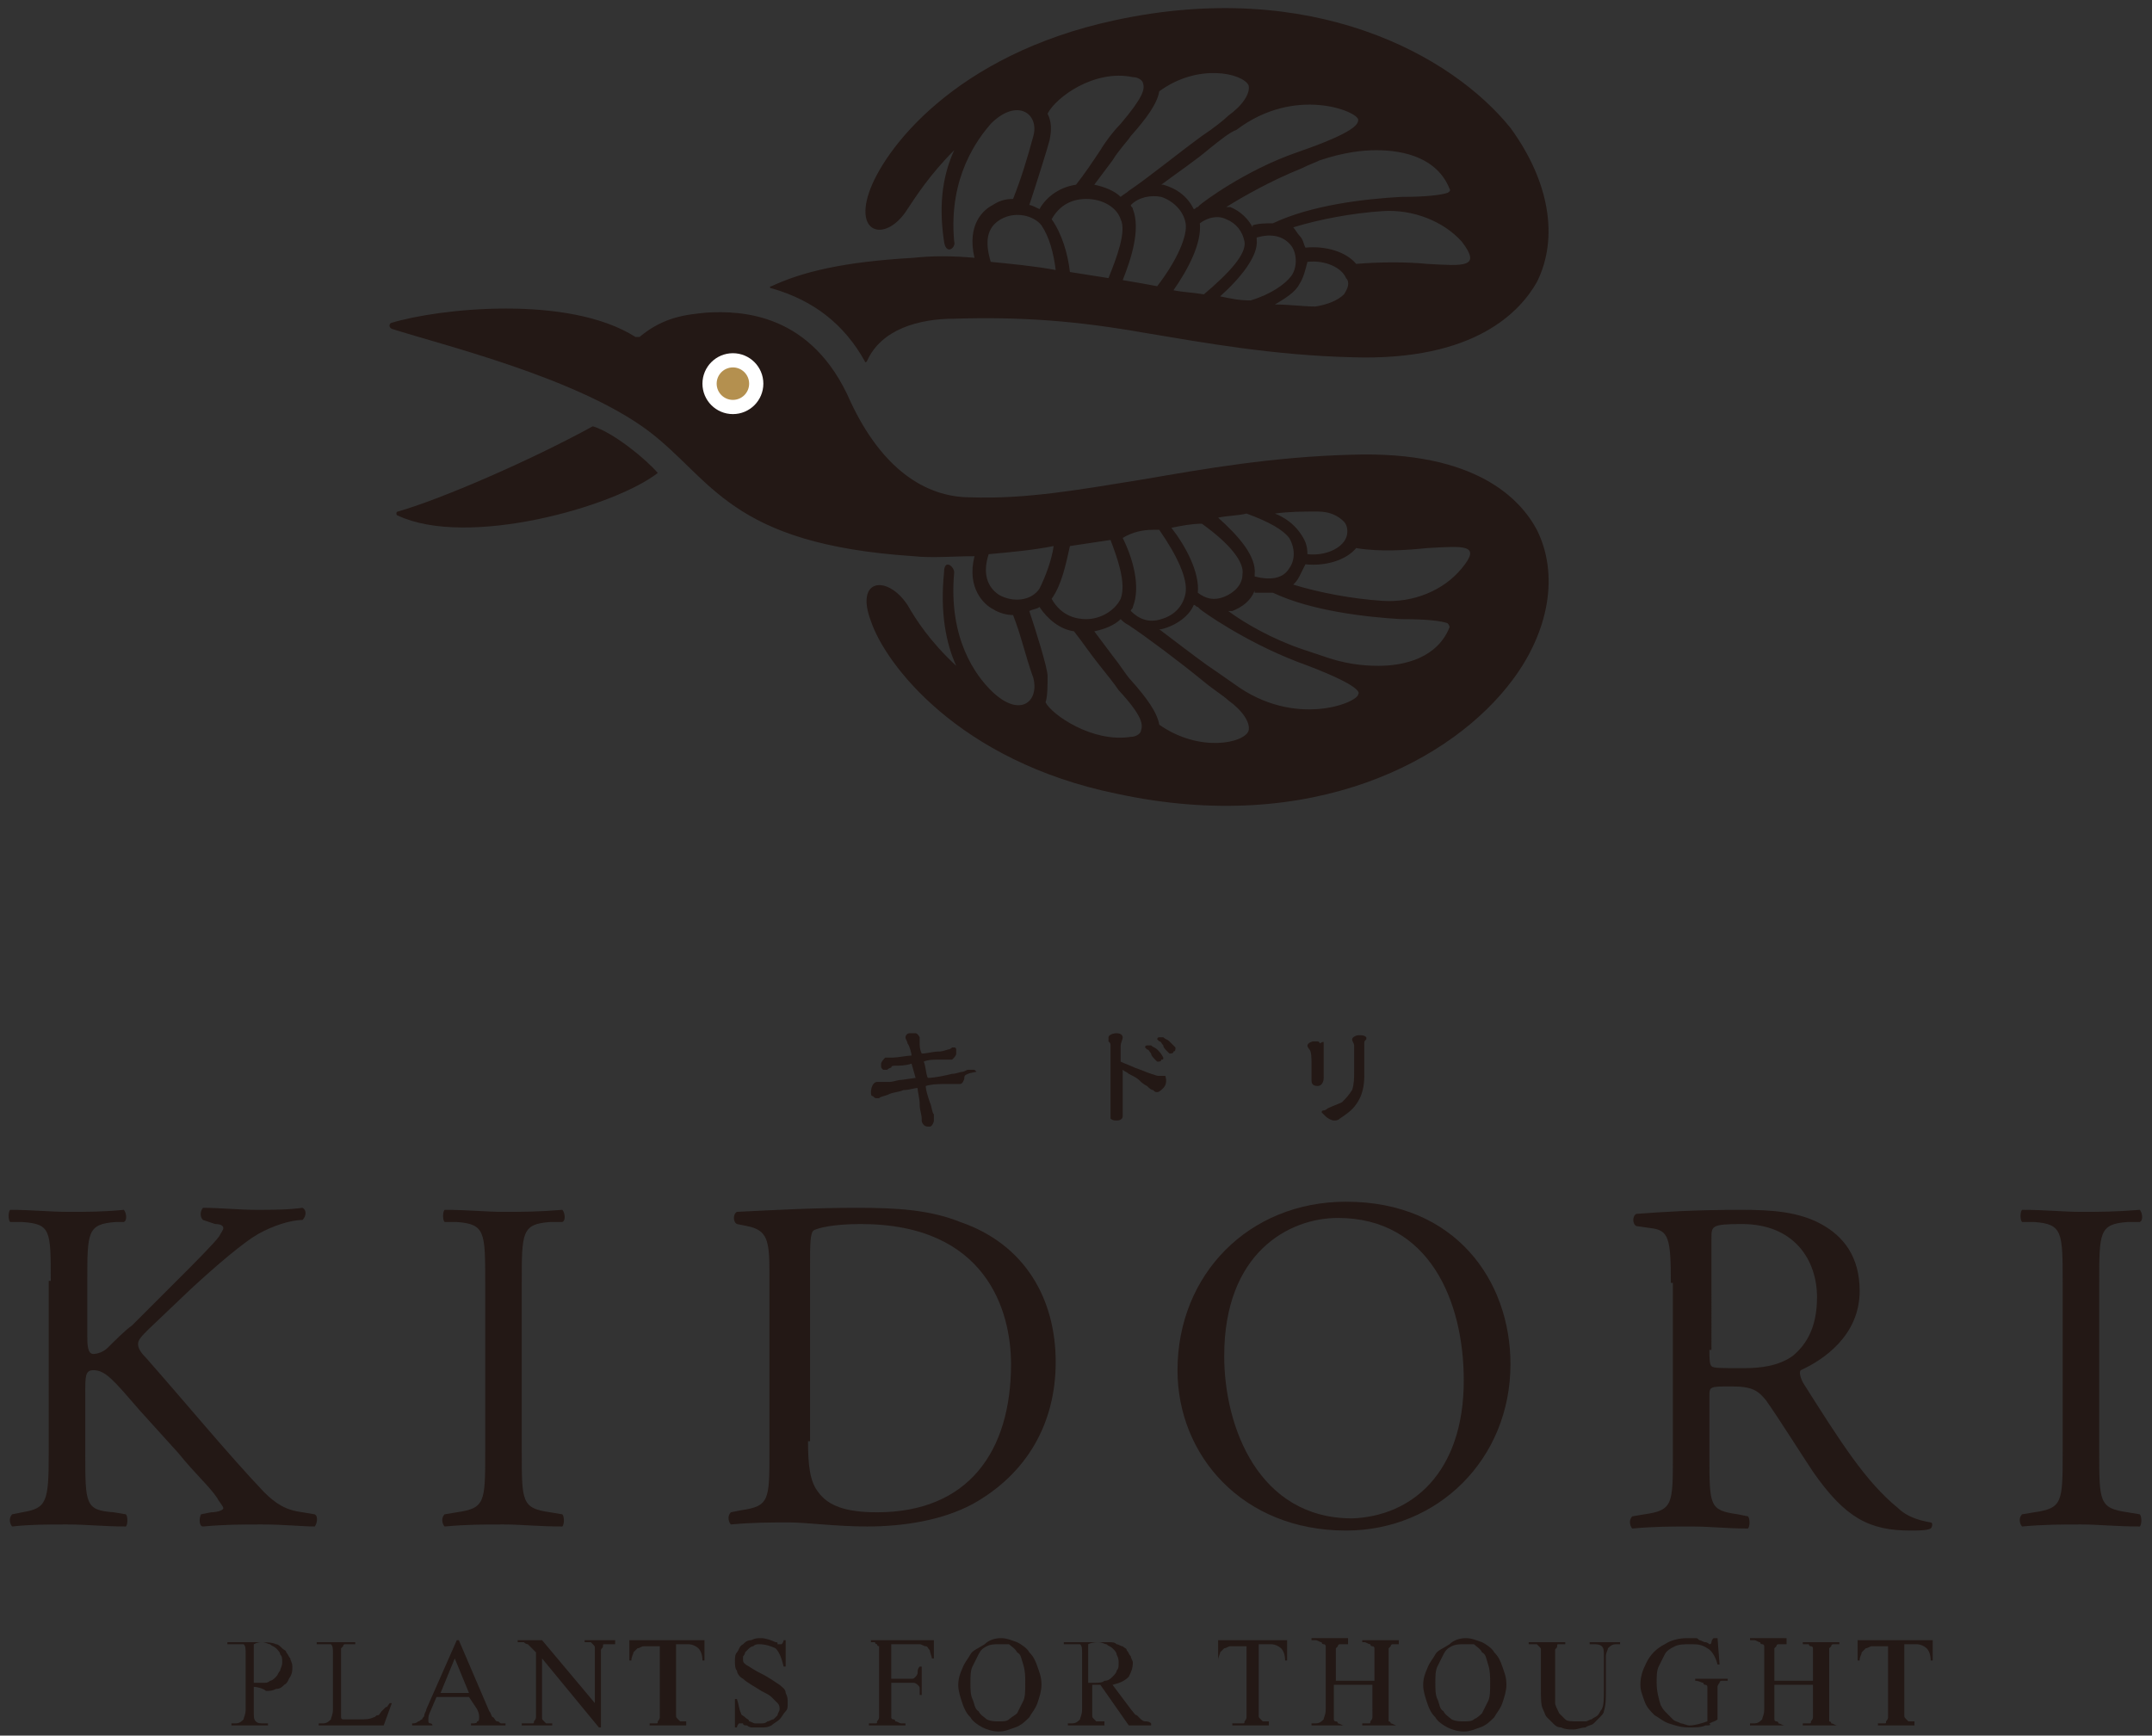 <?xml version="1.0" encoding="utf-8"?>
<!-- Generator: Adobe Illustrator 21.0.0, SVG Export Plug-In . SVG Version: 6.00 Build 0)  -->
<svg version="1.1" id="フッター" xmlns="http://www.w3.org/2000/svg" xmlns:xlink="http://www.w3.org/1999/xlink" x="0px"
	 y="0px" width="106px" height="85.5px" viewBox="0 0 106 85.5" style="enable-background:new 0 0 106 85.5;" xml:space="preserve">
<rect x="0" y="0" width="106" height="85.5" fill="#333333" stroke="none"/>
<style type="text/css">
	.st0{fill:#231815;}
	.st1{fill:#FFFFFF;}
	.st2{fill:#B4904F;}
</style>
<g>
	<g>
		<path class="st0" d="M29.2,21c-3.1,1.7-7.5,3.6-9.6,4.2c-0.1,0-0.1,0.2,0,0.2C23,27,30.2,25,32.4,23.3
			C31.8,22.6,30.2,21.3,29.2,21z"/>
		<path class="st0" d="M44.7,10.3c0.4-0.6,1.1-1.7,2.3-2.9c-0.5,1.1-0.8,2.5-0.5,4.5c0.1,0.7,0.6,0.3,0.5,0
			c-0.3-3.2,1.2-5.1,1.8-5.8c1.3-1.3,2.4-0.5,2.1,0.6c-0.3,1.1-0.6,2.1-1,3.1c-0.4,0-0.7,0.1-1,0.3c-0.4,0.2-1.3,0.9-0.9,2.6
			c-1.1-0.1-2.1-0.1-3,0c-3.5,0.2-5.5,0.7-7,1.4c-0.1,0-0.1,0.1,0,0.1c2.1,0.6,3.6,1.8,4.6,3.6c0,0.1,0.1,0,0.1,0
			c0.7-1.6,2.6-2.1,4.3-2.1c3.3-0.1,6,0.1,9.4,0.7c3,0.5,6.3,1.1,10.2,1.2c6.1,0.2,8.3-2.3,9.1-3.7c1.1-2.2,0.6-5-1.3-7.6
			C71.5,2.7,64.6-1.1,54.9,1c-7.9,1.7-11.4,6.4-12.1,8.5C42.1,11.6,43.7,11.9,44.7,10.3z M48.8,12.9c-0.3-1-0.2-1.7,0.5-2.1
			c0.7-0.4,1.6-0.2,2,0.3c0.4,0.6,0.6,1.4,0.7,2.2C50.9,13.1,49.8,13,48.8,12.9z M54.6,13.7c-0.6-0.1-1.3-0.2-1.9-0.3
			c-0.1-0.9-0.4-1.9-0.9-2.6c0,0,0,0,0,0c0.5-0.9,1.3-1,1.7-1c0,0,0,0,0,0c0.8,0,1.5,0.4,1.7,1C55.5,11.4,55,12.7,54.6,13.7z
			 M55.3,13.8c0.4-1,0.9-2.5,0.5-3.5c0-0.1-0.1-0.1-0.1-0.2c0.4-0.4,1-0.5,1.5-0.4c0.6,0.2,1.1,0.7,1.2,1.3c0.1,0.6-0.4,1.8-1.4,3.1
			C56.5,14,55.9,13.9,55.3,13.8z M57.8,14.3c0.7-1,1.4-2.3,1.3-3.3c0.4-0.3,0.9-0.4,1.3-0.2c0.5,0.2,0.8,0.6,0.9,1.1
			c0.1,0.6-0.7,1.5-2,2.6C58.7,14.4,58.3,14.4,57.8,14.3z M60.1,14.6c1-0.9,1.9-2,1.8-2.8c0,0,0-0.1,0-0.1c0.7-0.2,1.3-0.1,1.7,0.4
			c0.3,0.4,0.3,1.1,0,1.5c-0.3,0.4-1,0.9-2,1.2C61,14.8,60.6,14.7,60.1,14.6z M66.2,14.5c-0.3,0.3-0.8,0.5-1.4,0.6
			c-0.6,0-1.3-0.1-2-0.1c0.5-0.3,1-0.6,1.2-1c0.2-0.3,0.3-0.7,0.4-1.1c0.9-0.1,1.7,0.3,1.9,0.8C66.5,13.9,66.4,14.2,66.2,14.5z
			 M70.3,13c-1-0.1-2.3-0.1-3.5,0c-0.5-0.6-1.5-0.9-2.5-0.8c-0.1-0.2-0.1-0.4-0.3-0.6c-0.1-0.1-0.2-0.3-0.3-0.4
			c1.3-0.4,2.9-0.7,4.4-0.8c1.5-0.1,3,0.5,3.9,1.5C73,13.2,72.1,13.1,70.3,13z M71.4,9.3c0,0,0.1,0.1-0.1,0.2
			c-0.3,0.1-1,0.2-2.3,0.2c-1.8,0.1-4.4,0.4-6.3,1.3c-0.3,0-0.7,0-1,0.1l0,0.1c-0.2-0.4-0.6-0.8-1.1-1c-0.1,0-0.1,0-0.2,0
			c0.8-0.5,2.2-1.3,3.7-1.9C64.5,8.1,64.8,8,65,7.9c1.2-0.4,2.1-0.5,2.8-0.5C69.2,7.4,70.8,7.8,71.4,9.3z M66.9,5.9
			c0,0.2-0.1,0.6-3,1.6c-2.6,0.9-4.7,2.5-4.8,2.6c0,0-0.1,0.1-0.1,0.1c-0.1,0-0.1,0.1-0.2,0.1c-0.3-0.6-0.8-1-1.5-1.2
			c0,0-0.1,0-0.1,0c0.8-0.6,1.7-1.2,2.4-1.8c0.5-0.4,1-0.8,1.3-0.9c0,0,0,0,0,0C63.8,4.2,66.9,5.5,66.9,5.9z M61.5,4.2
			c0.1,0.4-0.3,1-1,1.5c-0.2,0.2-0.7,0.6-1.3,1c-1.1,0.8-2.7,2.1-3.6,2.7c-0.1,0.1-0.3,0.2-0.4,0.3c-0.3-0.3-0.8-0.5-1.3-0.6
			c0,0,0,0,0,0c0.3-0.4,0.6-0.8,0.9-1.2c0.3-0.5,0.7-0.9,0.9-1.2c0.8-0.9,1.3-1.6,1.4-2.2C59,3.1,61.2,3.6,61.5,4.2z M55.8,3.8
			c0.3,0,0.5,0.2,0.5,0.3c0.1,0.3,0,0.7-1.1,2c-0.3,0.3-0.7,0.8-1,1.3C53.8,8,53.4,8.6,53,9.1c0,0,0,0,0,0c-0.7,0.1-1.4,0.5-1.8,1.2
			c-0.2-0.1-0.4-0.2-0.5-0.2c0.3-0.9,0.9-2.8,1-3.2c0.1-0.5,0.1-0.9-0.1-1.3C52,4.8,53.9,3.4,55.8,3.8z"/>
		<path class="st0" d="M75.7,26.1c-0.8-1.5-3-3.9-9.1-3.7c-3.9,0.1-7.3,0.7-10.2,1.2c-3.1,0.5-5.8,1-8.6,0.9c-2.3,0-4.4-1.5-5.9-4.7
			c-1.9-4.4-5.4-4.5-7.1-4.4c-1,0.1-2.1,0.2-3.3,1.2c0,0-0.1,0-0.2,0c-3.3-2.1-9.7-1.4-12-0.7c-0.1,0-0.2,0.2,0,0.3
			c2.5,0.8,9.1,2.4,12.6,5c3.2,2.4,4,5.6,13.1,6.2c0.9,0.1,2,0,3,0c-0.4,1.6,0.5,2.4,0.9,2.6c0.3,0.2,0.7,0.3,1,0.3
			c0.4,1,0.6,2,1,3.1c0.3,1.2-0.7,2-2.1,0.6c-0.7-0.7-2.1-2.5-1.8-5.8c0-0.3-0.5-0.7-0.5,0c-0.2,2,0.1,3.5,0.6,4.6
			c-1.3-1.2-2-2.3-2.4-3c-1-1.5-2.6-1.3-1.8,0.8c0.7,2.1,4.3,6.9,12.1,8.5c9.7,2.1,16.6-1.7,19.5-5.6C76.3,31.1,76.8,28.3,75.7,26.1
			z M55.2,29.5c-0.3,0.6-1,1-1.7,1c0,0,0,0,0,0c-0.4,0-1.2-0.1-1.7-1c0,0,0,0,0,0c0.5-0.7,0.7-1.7,0.9-2.6c0.7-0.1,1.3-0.2,2-0.3
			C55,27.4,55.5,28.7,55.2,29.5z M55.2,30.5c0.1,0.1,0.2,0.2,0.4,0.3c0.9,0.6,2.5,1.8,3.6,2.7c0.6,0.5,1.1,0.8,1.3,1
			c0.7,0.5,1.1,1.1,1,1.5c-0.2,0.6-2.4,1.1-4.4-0.3c-0.1-0.6-0.6-1.3-1.4-2.2c-0.2-0.2-0.5-0.7-0.9-1.2c-0.3-0.4-0.6-0.8-0.9-1.2h0
			C54.4,31,54.9,30.8,55.2,30.5z M62.7,29.2c1.9,0.9,4.6,1.2,6.3,1.3c1.4,0,2,0.1,2.3,0.2c0.1,0.1,0.1,0.2,0.1,0.2
			c-0.6,1.5-2.2,1.9-3.5,1.9c-0.8,0-1.7-0.1-2.8-0.5c-0.3-0.1-0.6-0.2-0.9-0.3c-1.5-0.5-2.9-1.3-3.7-1.9c0.1,0,0.1,0,0.2,0
			c0.5-0.2,0.9-0.5,1.1-1l0,0.1C62,29.2,62.4,29.2,62.7,29.2z M68.1,29.6c-1.5-0.1-3.1-0.4-4.4-0.8c0.1-0.1,0.2-0.2,0.3-0.4
			c0.1-0.2,0.2-0.4,0.3-0.6c1,0.1,2-0.2,2.5-0.8c1.2,0.2,2.5,0.1,3.5,0c1.8-0.1,2.7-0.2,1.7,1C71.1,29.1,69.6,29.7,68.1,29.6z
			 M66.2,25.7c0.2,0.2,0.2,0.6,0.1,0.8c-0.2,0.5-1,0.9-1.9,0.8c0-0.4-0.1-0.7-0.4-1.1c-0.3-0.4-0.7-0.7-1.2-0.9
			c0.7-0.1,1.4-0.1,2.1-0.1C65.5,25.2,65.9,25.4,66.2,25.7z M63.5,26.5c0.3,0.5,0.3,1.1,0,1.5c-0.3,0.5-0.9,0.6-1.7,0.4
			c0,0,0-0.1,0-0.1c0.1-0.9-0.8-1.9-1.8-2.8c0.5-0.1,1-0.1,1.4-0.2C62.5,25.7,63.2,26.1,63.5,26.5z M61.2,28.3
			c0,0.5-0.4,0.9-0.9,1.1c-0.5,0.2-0.9,0.1-1.3-0.2c0.1-1-0.6-2.3-1.3-3.2c0.5-0.1,1-0.2,1.5-0.2C60.6,26.8,61.3,27.7,61.2,28.3z
			 M58.8,29.8c0.1,0,0.1,0.1,0.2,0.1c0,0,0.1,0.1,0.1,0.1c0.1,0.1,2.2,1.6,4.8,2.6c3,1.1,3.1,1.5,3,1.6c0,0.4-3.1,1.7-6.1-0.5
			c0,0,0,0,0,0c-0.3-0.2-0.7-0.5-1.3-0.9c-0.7-0.5-1.6-1.2-2.4-1.8c0,0,0.1,0,0.1,0C58,30.8,58.6,30.3,58.8,29.8z M56.8,26.1
			c0.1,0,0.2,0,0.3,0c0.9,1.3,1.4,2.4,1.3,3.1c-0.1,0.6-0.5,1.1-1.2,1.3c-0.6,0.2-1.1,0-1.5-0.4c0-0.1,0.1-0.1,0.1-0.2
			c0.4-1,0-2.4-0.5-3.4C55.8,26.2,56.3,26.1,56.8,26.1z M49.2,29.3c-0.6-0.4-0.8-1.1-0.5-2c1.1-0.1,2.2-0.2,3.2-0.4
			c-0.1,0.7-0.4,1.5-0.7,2.1C50.8,29.6,49.9,29.7,49.2,29.3z M50.7,30.1c0.2-0.1,0.4-0.1,0.5-0.2c0.4,0.6,1,1.1,1.7,1.2h0
			c0.4,0.5,0.8,1.1,1.2,1.6c0.4,0.5,0.8,1,1,1.3c1.2,1.3,1.2,1.7,1.1,2c0,0.1-0.2,0.3-0.5,0.3c-1.9,0.3-3.9-1.1-4.2-1.7
			c0.1-0.3,0.1-0.8,0.1-1.3C51.6,32.9,51,31,50.7,30.1z"/>
		<g>
			<g>
				<circle class="st1" cx="36.1" cy="18.9" r="1.5"/>
				<circle class="st2" cx="36.1" cy="18.9" r="0.8"/>
			</g>
		</g>
	</g>
	<g>
		<g>
			<g>
				<path class="st0" d="M47.5,53.1c0,0.1-0.1,0.3-0.2,0.3c-0.1,0-0.1,0-0.2,0c0,0-0.1,0-0.1,0c-0.1,0-0.2,0-0.3,0c0,0,0,0,0,0
					c-0.4,0-0.8,0-1.1,0.1c0,0.2,0.1,0.5,0.2,0.8c0.1,0.2,0.1,0.5,0.2,0.6c0,0.1,0,0.2,0,0.3c0,0.1-0.1,0.3-0.2,0.3c0,0-0.1,0-0.1,0
					c-0.2,0-0.3-0.2-0.3-0.3c0-0.1,0-0.1,0-0.1c0-0.2-0.1-0.4-0.1-0.7c0-0.3-0.1-0.6-0.1-0.8c-0.2,0-0.4,0.1-0.7,0.1
					c-0.2,0.1-0.5,0.1-0.7,0.2c-0.2,0.1-0.4,0.1-0.5,0.2c0,0-0.1,0-0.1,0c-0.1,0-0.1,0-0.2-0.1c-0.1,0-0.1-0.1-0.1-0.2
					c0-0.2,0.1-0.5,0.3-0.5c0,0,0,0,0.1,0c0,0,0.1,0,0.1,0c0,0,0.1,0,0.1,0c0,0,0.1,0,0.1,0c0.1,0,0.2,0,0.2,0
					c0.2,0,0.4-0.1,0.6-0.1l0.7-0.1l-0.2-0.7c-0.3,0.1-0.6,0.1-0.8,0.1c-0.1,0-0.2,0-0.2,0.1c-0.1,0-0.2,0.1-0.2,0.1
					c-0.1,0-0.1,0-0.1,0c0,0-0.1,0-0.1,0c-0.1-0.1-0.1-0.1-0.1-0.2c0,0,0-0.1,0-0.1c0-0.1,0.2-0.3,0.2-0.3c0,0,0.1,0,0.1,0
					c0,0,0.1,0,0.1,0c0,0,0.1,0,0.1,0c0,0,0,0,0.1,0c0.2,0,0.7-0.1,0.9-0.1c0-0.1-0.1-0.5-0.2-0.6c0-0.1-0.1-0.2-0.1-0.3v0
					c0-0.1,0.1-0.2,0.2-0.2c0.1,0,0.1,0,0.2,0c0.1,0,0.1,0,0.1,0c0.1,0,0.2,0.2,0.2,0.2v0c0,0,0,0.1,0,0.1c0,0,0,0.1,0,0.1
					c0,0,0,0,0,0.1c0,0.1,0,0.3,0.1,0.5c0.3,0,0.5-0.1,0.9-0.1c0.1,0,0.4-0.1,0.4-0.1c0.1,0,0.2-0.1,0.2-0.1c0,0,0.1,0,0.1,0
					c0.1,0,0.1,0.1,0.1,0.1c0,0.1,0,0.1,0,0.2c0,0.1-0.1,0.2-0.2,0.3c-0.1,0-0.2,0-0.3,0c-0.1,0-0.2,0-0.3,0c-0.3,0-0.6,0-0.8,0.1
					c0.1,0.2,0.1,0.6,0.2,0.8c0.3,0,0.8-0.1,1.2-0.2c0.2,0,0.4-0.1,0.5-0.1c0.1,0,0.2-0.1,0.3-0.1c0.1,0,0.1,0,0.2,0c0,0,0,0,0.1,0
					c0,0,0.1,0.1,0.1,0.1C47.5,52.9,47.5,53,47.5,53.1z"/>
				<path class="st0" d="M57.3,53.6c-0.1,0.1-0.2,0.2-0.3,0.2c-0.1,0-0.1,0-0.2-0.1c-0.1,0-0.2-0.1-0.3-0.2
					c-0.2-0.1-0.3-0.2-0.4-0.3c-0.1-0.1-0.3-0.2-0.5-0.3c-0.1-0.1-0.2-0.1-0.3-0.2c0,0.1,0,0.2,0,0.3c0,0.2,0,0.5,0,0.7
					c0,0.3,0,0.5,0,0.8c0,0.1,0,0.1,0,0.2c0,0,0,0.1,0,0.1c0,0.1,0,0.2,0,0.2c0,0.1-0.1,0.2-0.3,0.2c0,0,0,0,0,0
					c-0.1,0-0.2,0-0.3-0.1c0,0,0-0.1,0-0.2c0-0.1,0-0.2,0-0.2c0-0.3,0-0.6,0-1c0-0.4,0-0.8,0-1v0c0-0.5,0-1,0-1.2
					c0-0.1,0-0.1-0.1-0.2c0-0.1,0-0.1,0-0.2c0,0,0,0,0,0c0-0.1,0.2-0.2,0.4-0.2c0,0,0,0,0,0c0.2,0,0.3,0.1,0.3,0.2
					c0,0.1-0.1,0.3-0.1,0.4c0,0.2,0,0.3,0,0.4c0,0.1,0,0.2,0,0.3c0,0,0,0.1,0,0.1c0.2,0.1,0.5,0.2,0.7,0.3c0.3,0.1,0.5,0.2,0.8,0.3
					C57,53,57,53,57.1,53c0.1,0,0.1,0,0.2,0c0.1,0,0.1,0,0.1,0c0,0,0,0,0,0C57.5,53.3,57.4,53.5,57.3,53.6z M57.2,52.2
					c0,0.1-0.1,0.1-0.2,0.1h0c0,0-0.1-0.1-0.1-0.1c-0.1-0.1-0.2-0.2-0.2-0.3c-0.1-0.1-0.1-0.2-0.2-0.2c0,0-0.1-0.1-0.1-0.1
					c0,0,0-0.1,0.1-0.1c0,0,0.1,0,0.1,0c0,0,0.1,0,0.1,0c0.1,0.1,0.2,0.1,0.3,0.2c0.1,0.1,0.2,0.2,0.3,0.4c0,0,0,0,0,0
					C57.3,52.2,57.3,52.2,57.2,52.2z M57.8,51.8c0,0.1-0.1,0.1-0.2,0.1h0c0,0-0.1-0.1-0.1-0.1c-0.1-0.1-0.2-0.2-0.2-0.3
					c-0.1-0.1-0.1-0.2-0.2-0.2c0,0-0.1-0.1-0.1-0.1c0,0,0-0.1,0.1-0.1c0,0,0.1,0,0.1,0c0,0,0.1,0,0.1,0c0.1,0.1,0.2,0.1,0.3,0.2
					c0.1,0.1,0.2,0.2,0.3,0.3c0,0,0,0,0,0C57.9,51.7,57.9,51.8,57.8,51.8z"/>
				<path class="st0" d="M65.2,51.4c0,0.1,0,0.1,0,0.2l0,0.6l0,0.9c0,0,0,0,0,0c0,0.2-0.1,0.4-0.3,0.4c-0.3,0-0.3-0.2-0.3-0.3
					c0,0,0,0,0,0l0-0.9c0,0,0,0,0,0c0-0.1,0-0.5-0.1-0.6c0,0-0.1-0.1-0.1-0.2c0,0,0,0,0,0c0-0.1,0.2-0.2,0.3-0.2c0,0,0.1,0,0.1,0
					c0.1,0,0.2,0,0.2,0.1C65.2,51.3,65.2,51.3,65.2,51.4C65.2,51.4,65.2,51.4,65.2,51.4z M67.2,51.4c0,0.2,0,0.4,0,0.6
					c0,0,0,0.1,0,0.1c0,0.3,0,0.5,0,0.8c0,0,0,0.1,0,0.1c0,0.5-0.1,1-0.4,1.4c-0.2,0.3-0.5,0.5-0.8,0.7c-0.1,0.1-0.2,0.1-0.3,0.1
					c0,0,0,0,0,0c-0.1,0-0.3-0.1-0.4-0.2c-0.1-0.1-0.2-0.2-0.2-0.2v0c0-0.1,0.1-0.1,0.1-0.1c0.1,0,0.2-0.1,0.2-0.1
					c0.2-0.1,0.5-0.2,0.7-0.3c0.2-0.2,0.3-0.3,0.5-0.6c0.1-0.3,0.1-0.6,0.1-0.9c0-0.1,0-0.1,0-0.2c0-0.4,0-0.7,0-1.1
					c0-0.1-0.1-0.2-0.1-0.3c0,0,0,0,0,0c0-0.1,0.2-0.2,0.3-0.2c0,0,0.1,0,0.1,0c0.1,0,0.2,0,0.3,0.1c0,0,0,0.1,0,0.1
					C67.2,51.3,67.2,51.3,67.2,51.4z"/>
			</g>
		</g>
		<g>
			<g>
				<path class="st0" d="M2.5,63.1c0-2.5,0-2.8-1.4-2.9l-0.6,0c-0.1-0.1-0.1-0.5,0-0.6c1.1,0,1.9,0.1,2.9,0.1c0.9,0,1.7,0,2.7-0.1
					c0.1,0.1,0.2,0.5,0,0.6l-0.4,0c-1.4,0.1-1.4,0.5-1.4,2.9v2.7c0,0.4,0,0.9,0.3,0.9c0.2,0,0.5-0.1,0.7-0.3
					c0.3-0.3,0.9-0.9,1.2-1.1l2.5-2.5c0.4-0.4,1.6-1.6,1.8-1.9c0.1-0.2,0.2-0.3,0.2-0.4c0-0.1-0.1-0.2-0.4-0.2L10,60.1
					c-0.2-0.2-0.1-0.5,0-0.6c0.8,0,1.8,0.1,2.6,0.1c0.8,0,1.6,0,2.3-0.1c0.2,0.1,0.2,0.4,0,0.6c-0.6,0-1.5,0.3-2.2,0.7
					c-0.7,0.4-2,1.5-3.3,2.7l-2.1,2c-0.3,0.3-0.5,0.5-0.5,0.7c0,0.2,0.1,0.4,0.4,0.7c2.2,2.5,4,4.7,5.8,6.6c0.6,0.6,1.1,0.9,1.9,1
					l0.6,0.1c0.2,0.1,0.1,0.5,0,0.6c-0.6,0-1.5-0.1-2.6-0.1c-1,0-1.8,0-2.9,0.1c-0.2,0-0.2-0.4-0.1-0.6l0.5-0.1
					c0.3,0,0.6-0.1,0.6-0.2c0-0.1-0.2-0.3-0.3-0.5c-0.4-0.6-1.1-1.2-1.9-2.2l-1.9-2.1c-1.3-1.5-1.7-2-2.3-2c-0.4,0-0.4,0.3-0.4,1.1
					v3c0,2.5,0,2.8,1.4,2.9l0.6,0.1c0.1,0.1,0.1,0.5,0,0.6c-1.1,0-1.9-0.1-2.9-0.1c-1,0-1.8,0-2.7,0.1c-0.1-0.1-0.2-0.4,0-0.6
					l0.5-0.1c1.2-0.2,1.3-0.5,1.3-2.9V63.1z"/>
				<path class="st0" d="M23.9,63.2c0-2.5,0-2.9-1.4-3l-0.6,0c-0.1-0.1-0.1-0.5,0-0.6c1.2,0,2,0.1,2.9,0.1c0.9,0,1.7,0,2.9-0.1
					c0.1,0.1,0.2,0.5,0,0.6l-0.6,0c-1.4,0.1-1.4,0.5-1.4,3v8.3c0,2.5,0,2.8,1.4,3l0.6,0.1c0.1,0.1,0.1,0.5,0,0.6
					c-1.2,0-2-0.1-2.9-0.1c-1,0-1.8,0-2.9,0.1c-0.1-0.1-0.2-0.4,0-0.6l0.6-0.1c1.4-0.2,1.4-0.5,1.4-3V63.2z"/>
				<path class="st0" d="M37.9,62.7c0-1.6-0.1-2.1-1.1-2.3l-0.5-0.1c-0.2-0.1-0.2-0.5,0-0.6c2-0.1,3.9-0.2,5.9-0.2
					c2,0,3.6,0.1,5.1,0.7c3.2,1.1,4.7,3.8,4.7,6.9c0,3-1.4,5.5-4.1,7c-1.5,0.8-3.4,1.1-5.2,1.1c-1.5,0-3-0.2-3.8-0.2
					c-1,0-1.8,0-2.9,0.1c-0.1-0.1-0.2-0.4,0-0.6l0.5-0.1c1.4-0.2,1.4-0.5,1.4-2.9V62.7z M39.8,71c0,1.2,0.1,2,0.5,2.5
					c0.5,0.7,1.4,1,2.9,1c4.5,0,6.6-3,6.6-7.3c0-2.6-1.2-6.9-7.4-6.9c-1.4,0-2.1,0.2-2.3,0.3s-0.2,0.7-0.2,1.8V71z"/>
				<path class="st0" d="M58,67.5c0-4.7,3.5-8.3,8.3-8.3c5.4,0,8.1,3.9,8.1,8c0,4.7-3.6,8.2-8.1,8.2C61.2,75.4,58,71.7,58,67.5z
					 M72.1,68c0-3.9-1.7-8-6.2-8c-2.4,0-5.6,1.7-5.6,6.8c0,3.5,1.7,8,6.3,8C69.5,74.7,72.1,72.6,72.1,68z"/>
				<path class="st0" d="M82.3,63.2c0-2.2-0.1-2.6-1-2.7l-0.7-0.1c-0.2-0.1-0.2-0.5,0-0.6c1.3-0.1,2.9-0.2,5.2-0.2
					c1.5,0,2.8,0.1,3.9,0.7c1.1,0.6,1.9,1.6,1.9,3.3c0,2.2-1.8,3.4-2.9,3.9c-0.1,0.1,0,0.4,0.1,0.6c1.9,3,3.1,4.9,4.7,6.2
					c0.4,0.4,1,0.6,1.6,0.7c0.1,0,0.1,0.2,0,0.3c-0.2,0.1-0.6,0.1-1,0.1c-2,0-3.2-0.6-4.8-2.9c-0.6-0.9-1.6-2.5-2.3-3.5
					c-0.4-0.5-0.7-0.7-1.7-0.7c-1.1,0-1.1,0-1.1,0.5v2.9c0,2.5,0,2.7,1.4,2.9l0.5,0.1c0.1,0.1,0.1,0.5,0,0.6c-1.1,0-1.8-0.1-2.8-0.1
					c-1,0-1.8,0-2.9,0.1c-0.1-0.1-0.2-0.4,0-0.6l0.6-0.1c1.4-0.2,1.4-0.5,1.4-2.9V63.2z M84.2,66.5c0,0.4,0,0.7,0.1,0.8
					c0.1,0.1,0.4,0.1,1.6,0.1c0.8,0,1.7-0.1,2.4-0.6c0.6-0.5,1.2-1.3,1.2-2.9c0-1.8-1.1-3.6-3.7-3.6c-1.5,0-1.5,0.1-1.5,0.7V66.5z"
					/>
				<path class="st0" d="M101.6,63.2c0-2.5,0-2.9-1.4-3l-0.6,0c-0.1-0.1-0.1-0.5,0-0.6c1.2,0,2,0.1,2.9,0.1c0.9,0,1.7,0,2.9-0.1
					c0.1,0.1,0.2,0.5,0,0.6l-0.6,0c-1.4,0.1-1.4,0.5-1.4,3v8.3c0,2.5,0,2.8,1.4,3l0.6,0.1c0.1,0.1,0.1,0.5,0,0.6
					c-1.2,0-2-0.1-2.9-0.1c-1,0-1.8,0-2.9,0.1c-0.1-0.1-0.2-0.4,0-0.6l0.6-0.1c1.4-0.2,1.4-0.5,1.4-3V63.2z"/>
			</g>
		</g>
		<g>
			<g>
				<path class="st0" d="M12.5,83.1v1.2c0,0.3,0,0.4,0.1,0.5c0.1,0.1,0.2,0.1,0.4,0.1h0.2V85h-1.8v-0.1h0.2c0.2,0,0.3-0.1,0.4-0.2
					c0-0.1,0.1-0.2,0.1-0.5v-2.7c0-0.3,0-0.4-0.1-0.5C11.7,81,11.6,81,11.4,81h-0.2v-0.1h1.5c0.4,0,0.7,0,0.9,0.1
					c0.1,0,0.2,0.1,0.3,0.2c0.1,0.1,0.2,0.1,0.2,0.2c0.1,0.1,0.1,0.2,0.2,0.3c0,0.1,0.1,0.2,0.1,0.4c0,0.2,0,0.3-0.1,0.5
					c-0.1,0.1-0.1,0.3-0.3,0.4c-0.1,0.1-0.2,0.2-0.4,0.2c-0.2,0.1-0.3,0.1-0.5,0.1C13,83.2,12.7,83.1,12.5,83.1z M12.5,82.9
					c0.1,0,0.2,0,0.3,0c0.1,0,0.2,0,0.2,0c0.1,0,0.2,0,0.3-0.1c0.1,0,0.2-0.1,0.3-0.2s0.1-0.2,0.2-0.3c0-0.1,0.1-0.2,0.1-0.4
					c0-0.2,0-0.3-0.1-0.4c0-0.1-0.1-0.2-0.2-0.3c-0.1-0.1-0.2-0.1-0.3-0.2c-0.1,0-0.2-0.1-0.4-0.1c-0.1,0-0.2,0-0.4,0.1V82.9z"/>
				<path class="st0" d="M19.2,83.9l0.1,0L18.9,85h-3.2v-0.1h0.2c0.2,0,0.3-0.1,0.4-0.2c0-0.1,0.1-0.2,0.1-0.5v-2.7
					c0-0.3,0-0.4-0.1-0.5C16.1,81,16,81,15.8,81h-0.2v-0.1h1.9V81c-0.1,0-0.2,0-0.3,0c-0.1,0-0.1,0-0.2,0c0,0-0.1,0-0.1,0.1
					c0,0-0.1,0.1-0.1,0.1c0,0.1,0,0.2,0,0.5v2.6c0,0.1,0,0.2,0,0.3c0,0.1,0.1,0.1,0.1,0.1c0.1,0,0.2,0,0.5,0h0.3
					c0.3,0,0.5,0,0.7-0.1c0.1,0,0.1-0.1,0.2-0.1s0.1-0.1,0.2-0.2c0.1-0.1,0.1-0.1,0.2-0.2C19.1,84.1,19.1,84,19.2,83.9z"/>
				<path class="st0" d="M23.1,83.6h-1.6l-0.3,0.7c-0.1,0.2-0.1,0.3-0.1,0.4c0,0,0,0.1,0,0.1c0,0,0,0.1,0.1,0.1c0,0,0.1,0,0.1,0.1
					c0.1,0,0.1,0,0.3,0V85h-1.3v-0.1c0.1,0,0.2,0,0.3-0.1c0.1,0,0.1-0.1,0.2-0.1c0-0.1,0.1-0.1,0.1-0.2c0-0.1,0.1-0.2,0.1-0.3
					l1.5-3.4h0.1l1.5,3.5c0.1,0.1,0.1,0.3,0.2,0.3c0.1,0.1,0.1,0.2,0.2,0.2c0.1,0,0.1,0.1,0.2,0.1c0.1,0,0.1,0,0.2,0V85h-1.7v-0.1
					c0.2,0,0.3,0,0.3-0.1c0.1,0,0.1-0.1,0.1-0.2c0-0.1,0-0.2-0.1-0.4L23.1,83.6z M23.1,83.4l-0.7-1.7l-0.7,1.7H23.1z"/>
				<path class="st0" d="M25.6,80.8h1.1l2.6,3.1v-2.4c0-0.1,0-0.3,0-0.3c0-0.1,0-0.1-0.1-0.2c0,0-0.1-0.1-0.1-0.1
					c-0.1,0-0.1,0-0.2,0h-0.1v-0.1h1.5V81H30c-0.1,0-0.1,0-0.2,0c-0.1,0-0.1,0-0.1,0.1s-0.1,0.1-0.1,0.2c0,0.1,0,0.2,0,0.3v3.5h-0.1
					l-2.8-3.4v2.6c0,0.1,0,0.3,0,0.3c0,0.1,0,0.1,0.1,0.2c0,0,0.1,0.1,0.1,0.1c0.1,0,0.1,0,0.2,0h0.1V85h-1.5v-0.1H26
					c0.1,0,0.1,0,0.2,0c0.1,0,0.1,0,0.1-0.1c0,0,0.1-0.1,0.1-0.2c0-0.1,0-0.2,0-0.3v-2.9c-0.1-0.1-0.1-0.1-0.2-0.2
					c0,0-0.1-0.1-0.1-0.1c0,0-0.1-0.1-0.1-0.1c0,0-0.1,0-0.2-0.1c-0.1,0-0.2,0-0.3,0V80.8z"/>
				<path class="st0" d="M34.7,80.8v1h-0.1c0-0.3-0.1-0.5-0.2-0.6c-0.1-0.1-0.3-0.2-0.5-0.2h-0.6v3.2c0,0.1,0,0.3,0,0.3
					c0,0.1,0,0.1,0.1,0.2c0,0,0.1,0.1,0.1,0.1c0.1,0,0.1,0,0.2,0h0.1V85h-1.8v-0.1h0.1c0.1,0,0.1,0,0.2,0c0.1,0,0.1,0,0.1-0.1
					c0,0,0.1-0.1,0.1-0.2c0-0.1,0-0.2,0-0.3v-3.2h-0.5c-0.1,0-0.2,0-0.3,0c-0.1,0-0.2,0.1-0.3,0.1c-0.1,0.1-0.1,0.1-0.2,0.2
					c0,0.1-0.1,0.2-0.1,0.4h-0.1v-1H34.7z"/>
				<path class="st0" d="M38.7,80.7v1.4h-0.1c-0.1-0.4-0.2-0.7-0.4-0.9C38,81.1,37.7,81,37.4,81c-0.1,0-0.2,0-0.3,0.1
					c-0.1,0-0.2,0.1-0.2,0.1c-0.1,0.1-0.1,0.1-0.2,0.2c0,0.1-0.1,0.2-0.1,0.2c0,0.1,0,0.1,0,0.2c0,0.1,0.1,0.2,0.3,0.3
					c0.3,0.2,0.5,0.3,0.7,0.4c0.2,0.1,0.5,0.3,0.8,0.5c0.1,0.1,0.3,0.2,0.3,0.4c0.1,0.2,0.1,0.3,0.1,0.5c0,0.2,0,0.3-0.1,0.4
					c-0.1,0.1-0.2,0.3-0.3,0.4c-0.1,0.1-0.3,0.2-0.4,0.3c-0.2,0.1-0.3,0.1-0.5,0.1c-0.1,0-0.2,0-0.3,0c0,0-0.1,0-0.1,0
					c-0.1,0-0.2,0-0.3-0.1c-0.1,0-0.2,0-0.2-0.1c-0.1,0-0.1,0-0.1,0c-0.1,0-0.1,0-0.1,0c0,0-0.1,0.1-0.1,0.2h-0.1v-1.4h0.1
					c0.1,0.3,0.1,0.5,0.2,0.7c0,0.1,0.1,0.1,0.2,0.2c0.1,0.1,0.2,0.1,0.2,0.2c0.1,0,0.2,0.1,0.3,0.1c0.1,0,0.2,0,0.3,0
					c0.1,0,0.2,0,0.3-0.1c0.1,0,0.2-0.1,0.3-0.1c0.1-0.1,0.1-0.1,0.2-0.2c0-0.1,0.1-0.2,0.1-0.3c0-0.1,0-0.2-0.1-0.3
					c-0.1-0.1-0.2-0.2-0.3-0.3c-0.1-0.1-0.3-0.2-0.5-0.3c-0.3-0.2-0.7-0.4-0.9-0.6c-0.2-0.1-0.3-0.3-0.3-0.4
					c-0.1-0.1-0.1-0.3-0.1-0.5c0-0.1,0-0.3,0.1-0.4c0.1-0.1,0.1-0.3,0.3-0.4c0.1-0.1,0.2-0.2,0.4-0.2c0.2-0.1,0.3-0.1,0.5-0.1
					c0.2,0,0.5,0.1,0.7,0.2c0.1,0,0.1,0,0.1,0.1c0,0,0.1,0,0.1,0c0.1,0,0.1,0,0.1,0c0,0,0.1-0.1,0.1-0.2H38.7z"/>
				<path class="st0" d="M43.9,81.1v1.6h0.8c0.1,0,0.2,0,0.2,0c0.1,0,0.1,0,0.2-0.1c0,0,0.1-0.1,0.1-0.2c0-0.1,0-0.2,0.1-0.3h0.1
					v1.4h-0.1c0-0.1,0-0.2,0-0.3c0-0.1,0-0.1-0.1-0.2c0,0-0.1-0.1-0.2-0.1c-0.1,0-0.2,0-0.3,0h-0.8v1.3c0,0.1,0,0.2,0,0.2
					c0,0.1,0,0.1,0,0.2c0,0,0,0.1,0.1,0.1c0,0,0.1,0,0.1,0.1c0.1,0,0.2,0.1,0.3,0.1h0.2V85h-1.8v-0.1h0.1c0.1,0,0.1,0,0.2,0
					c0.1,0,0.1,0,0.1-0.1c0,0,0.1-0.1,0.1-0.2c0-0.1,0-0.2,0-0.3v-2.7c0-0.1,0-0.2,0-0.2c0-0.1,0-0.1,0-0.2c0,0,0-0.1,0-0.1
					c0,0-0.1,0-0.1-0.1c0,0-0.1,0-0.1-0.1c0,0-0.1,0-0.1,0h-0.1v-0.1h3.1v0.9h-0.1c0-0.1-0.1-0.3-0.1-0.4c-0.1-0.1-0.1-0.2-0.2-0.2
					c-0.1,0-0.2-0.1-0.3-0.1c-0.1,0-0.2,0-0.4,0H43.9z"/>
				<path class="st0" d="M49.3,80.7c0.3,0,0.5,0.1,0.8,0.2c0.2,0.1,0.5,0.3,0.6,0.5c0.2,0.2,0.3,0.4,0.4,0.7
					c0.1,0.3,0.2,0.5,0.2,0.9c0,0.3-0.1,0.6-0.2,0.9c-0.1,0.3-0.3,0.5-0.4,0.7c-0.2,0.2-0.4,0.4-0.7,0.5c-0.3,0.1-0.5,0.2-0.8,0.2
					c-0.3,0-0.6-0.1-0.8-0.2c-0.2-0.1-0.5-0.3-0.6-0.5c-0.2-0.2-0.3-0.4-0.4-0.7c-0.1-0.3-0.2-0.6-0.2-0.9c0-0.3,0.1-0.6,0.2-0.8
					c0.1-0.3,0.3-0.5,0.4-0.7s0.4-0.3,0.7-0.5C48.7,80.8,49,80.7,49.3,80.7z M49.2,81c-0.2,0-0.4,0-0.6,0.1
					c-0.2,0.1-0.3,0.2-0.4,0.4c-0.1,0.2-0.2,0.4-0.3,0.6c-0.1,0.2-0.1,0.5-0.1,0.8c0,0.3,0,0.6,0.1,0.8c0.1,0.2,0.1,0.5,0.3,0.6
					c0.1,0.2,0.3,0.3,0.4,0.4c0.2,0.1,0.4,0.1,0.6,0.1c0.2,0,0.4,0,0.5-0.1s0.3-0.2,0.4-0.3c0.1-0.2,0.2-0.4,0.3-0.6
					c0.1-0.2,0.1-0.5,0.1-0.9c0-0.3,0-0.6-0.1-0.9c-0.1-0.3-0.1-0.5-0.3-0.6c-0.1-0.2-0.3-0.3-0.4-0.4C49.6,81,49.4,81,49.2,81z"/>
				<path class="st0" d="M56.7,85h-1.1l-1.4-2c-0.1,0-0.1,0-0.1,0c0,0-0.1,0-0.1,0c0,0-0.1,0-0.1,0c0,0-0.1,0-0.1,0v1.2
					c0,0.1,0,0.3,0,0.3c0,0.1,0,0.1,0.1,0.2c0,0,0.1,0.1,0.1,0.1c0.1,0,0.1,0,0.2,0h0.2V85h-1.8v-0.1h0.2c0.2,0,0.3-0.1,0.4-0.2
					c0-0.1,0.1-0.2,0.1-0.5v-2.7c0-0.3,0-0.4-0.1-0.5C52.9,81,52.8,81,52.6,81h-0.2v-0.1H54c0.2,0,0.4,0,0.6,0c0.2,0,0.3,0,0.4,0.1
					c0.1,0,0.2,0.1,0.3,0.1c0.1,0.1,0.2,0.1,0.2,0.2c0.1,0.1,0.1,0.2,0.2,0.3c0,0.1,0.1,0.2,0.1,0.3c0,0.3-0.1,0.5-0.2,0.7
					c-0.2,0.2-0.4,0.3-0.8,0.4l0.9,1.2c0.1,0.1,0.2,0.3,0.3,0.3c0.1,0.1,0.2,0.2,0.2,0.2c0.1,0.1,0.2,0.1,0.2,0.1
					c0.1,0,0.2,0,0.3,0.1V85z M53.7,82.9c0,0,0.1,0,0.1,0c0,0,0.1,0,0.1,0c0.2,0,0.4,0,0.5-0.1c0.2,0,0.3-0.1,0.4-0.2
					c0.1-0.1,0.2-0.2,0.2-0.3c0.1-0.1,0.1-0.2,0.1-0.4c0-0.1,0-0.2-0.1-0.4c0-0.1-0.1-0.2-0.2-0.3c-0.1-0.1-0.2-0.1-0.3-0.2
					c-0.1,0-0.2-0.1-0.4-0.1c-0.1,0-0.3,0-0.5,0.1V82.9z"/>
				<path class="st0" d="M63.4,80.8v1h-0.1c0-0.3-0.1-0.5-0.2-0.6c-0.1-0.1-0.3-0.2-0.5-0.2H62v3.2c0,0.1,0,0.3,0,0.3
					c0,0.1,0,0.1,0.1,0.2c0,0,0.1,0.1,0.1,0.1c0.1,0,0.1,0,0.2,0h0.1V85h-1.8v-0.1H61c0.1,0,0.1,0,0.2,0c0.1,0,0.1,0,0.1-0.1
					c0,0,0.1-0.1,0.1-0.2c0-0.1,0-0.2,0-0.3v-3.2h-0.5c-0.1,0-0.2,0-0.3,0c-0.1,0-0.2,0.1-0.3,0.1c-0.1,0.1-0.1,0.1-0.2,0.2
					c0,0.1-0.1,0.2-0.1,0.4H60v-1H63.4z"/>
				<path class="st0" d="M65.8,82.8h1.9v-1.2c0-0.1,0-0.2,0-0.2c0-0.1,0-0.1,0-0.2c0,0,0-0.1-0.1-0.1c0,0-0.1,0-0.1-0.1
					c-0.1,0-0.2-0.1-0.3-0.1h-0.1v-0.1h1.8V81h-0.1c0,0-0.1,0-0.1,0c0,0-0.1,0-0.1,0c0,0-0.1,0-0.1,0.1c0,0-0.1,0.1-0.1,0.1
					c0,0.1,0,0.2,0,0.4v2.7c0,0.1,0,0.2,0,0.2c0,0.1,0,0.1,0,0.2c0,0,0,0.1,0,0.1c0,0,0.1,0,0.1,0.1c0.1,0,0.2,0.1,0.3,0.1h0.1V85
					h-1.8v-0.1h0.1c0.1,0,0.1,0,0.2,0c0.1,0,0.1,0,0.1-0.1c0,0,0.1-0.1,0.1-0.2c0-0.1,0-0.2,0-0.3V83h-1.9v1.3c0,0.1,0,0.2,0,0.2
					s0,0.1,0,0.2c0,0,0,0.1,0.1,0.1c0,0,0.1,0,0.1,0.1c0.1,0,0.2,0.1,0.3,0.1h0.2V85h-1.8v-0.1h0.2c0.2,0,0.3-0.1,0.4-0.2
					c0-0.1,0.1-0.2,0.1-0.5v-2.7c0-0.1,0-0.2,0-0.2c0-0.1,0-0.1,0-0.2c0,0,0-0.1-0.1-0.1c0,0-0.1,0-0.1-0.1c-0.1,0-0.2-0.1-0.3-0.1
					h-0.2v-0.1h1.8V81h-0.2c0,0-0.1,0-0.1,0c0,0-0.1,0-0.1,0c0,0-0.1,0-0.1,0.1c0,0-0.1,0.1-0.1,0.1c0,0.1,0,0.2,0,0.4V82.8z"/>
				<path class="st0" d="M72.2,80.7c0.3,0,0.5,0.1,0.8,0.2c0.2,0.1,0.5,0.3,0.6,0.5c0.2,0.2,0.3,0.4,0.4,0.7
					c0.1,0.3,0.2,0.5,0.2,0.9c0,0.3-0.1,0.6-0.2,0.9c-0.1,0.3-0.3,0.5-0.4,0.7c-0.2,0.2-0.4,0.4-0.7,0.5c-0.3,0.1-0.5,0.2-0.8,0.2
					c-0.3,0-0.6-0.1-0.8-0.2c-0.2-0.1-0.5-0.3-0.6-0.5c-0.2-0.2-0.3-0.4-0.4-0.7c-0.1-0.3-0.2-0.6-0.2-0.9c0-0.3,0.1-0.6,0.2-0.8
					c0.1-0.3,0.3-0.5,0.4-0.7s0.4-0.3,0.7-0.5C71.6,80.8,71.9,80.7,72.2,80.7z M72.1,81c-0.2,0-0.4,0-0.6,0.1
					c-0.2,0.1-0.3,0.2-0.4,0.4c-0.1,0.2-0.2,0.4-0.3,0.6c-0.1,0.2-0.1,0.5-0.1,0.8c0,0.3,0,0.6,0.1,0.8c0.1,0.2,0.1,0.5,0.3,0.6
					c0.1,0.2,0.3,0.3,0.4,0.4c0.2,0.1,0.4,0.1,0.6,0.1c0.2,0,0.4,0,0.5-0.1c0.2-0.1,0.3-0.2,0.4-0.3c0.1-0.2,0.2-0.4,0.3-0.6
					c0.1-0.2,0.1-0.5,0.1-0.9c0-0.3,0-0.6-0.1-0.9c-0.1-0.3-0.1-0.5-0.3-0.6c-0.1-0.2-0.3-0.3-0.4-0.4C72.6,81,72.4,81,72.1,81z"/>
				<path class="st0" d="M78.3,81v-0.1h1.5V81h-0.2c-0.2,0-0.3,0.1-0.4,0.2c0,0.1-0.1,0.2-0.1,0.4v1.7c0,0.4,0,0.7-0.1,1
					c0,0.1-0.1,0.2-0.2,0.3c-0.1,0.1-0.2,0.2-0.3,0.3c-0.1,0.1-0.3,0.1-0.4,0.2c-0.2,0-0.4,0.1-0.6,0.1c-0.2,0-0.4,0-0.6-0.1
					c-0.2,0-0.3-0.1-0.4-0.2c-0.1-0.1-0.2-0.2-0.3-0.3c-0.1-0.1-0.1-0.2-0.2-0.4c-0.1-0.2-0.1-0.5-0.1-1v-1.6c0-0.1,0-0.2,0-0.3
					c0-0.1,0-0.1-0.1-0.2c0,0-0.1-0.1-0.1-0.1c-0.1,0-0.1,0-0.2,0h-0.2v-0.1h1.8V81H77c-0.1,0-0.1,0-0.2,0c-0.1,0-0.1,0-0.1,0.1
					s-0.1,0.1-0.1,0.2c0,0.1,0,0.2,0,0.3v1.8c0,0.2,0,0.4,0,0.5s0.1,0.3,0.2,0.5c0.1,0.1,0.2,0.2,0.3,0.3c0.1,0.1,0.3,0.1,0.6,0.1
					c0.1,0,0.3,0,0.4,0c0.1,0,0.2-0.1,0.3-0.1c0.1-0.1,0.2-0.1,0.3-0.2c0.1-0.1,0.1-0.2,0.2-0.3c0.1-0.2,0.1-0.5,0.1-0.9v-1.7
					c0-0.3,0-0.4-0.1-0.5C78.8,81,78.6,81,78.5,81H78.3z"/>
				<path class="st0" d="M84.6,80.7l0.1,1.3h-0.1c-0.1-0.4-0.3-0.7-0.5-0.8C83.8,81,83.6,81,83.2,81c-0.2,0-0.5,0-0.7,0.1
					c-0.2,0.1-0.4,0.2-0.5,0.4c-0.1,0.2-0.2,0.4-0.3,0.6c-0.1,0.2-0.1,0.5-0.1,0.8c0,0.4,0.1,0.8,0.2,1.1c0.1,0.2,0.2,0.3,0.3,0.4
					c0.1,0.1,0.2,0.2,0.3,0.3c0.1,0.1,0.2,0.1,0.4,0.2c0.1,0,0.3,0.1,0.4,0.1c0.3,0,0.6-0.1,0.9-0.2v-1.2c0-0.1,0-0.2,0-0.3
					c0-0.1,0-0.1,0-0.2c0,0,0-0.1-0.1-0.1c0,0-0.1,0-0.1-0.1c-0.1,0-0.2-0.1-0.4-0.1v-0.1h1.6v0.1h-0.1c-0.1,0-0.1,0-0.2,0
					c0,0-0.1,0-0.1,0.1c0,0-0.1,0.1-0.1,0.2c0,0.1,0,0.2,0,0.3v1.3c-0.1,0.1-0.2,0.1-0.4,0.2C84.3,85,84.2,85,84,85
					c-0.2,0.1-0.5,0.1-0.8,0.1c-0.4,0-0.7-0.1-1-0.2c-0.3-0.1-0.5-0.3-0.7-0.4c-0.2-0.2-0.4-0.4-0.5-0.7c-0.1-0.3-0.2-0.5-0.2-0.8
					c0-0.4,0.1-0.7,0.3-1.1c0.2-0.4,0.5-0.7,0.9-0.9c0.3-0.2,0.7-0.3,1.1-0.3c0.1,0,0.2,0,0.2,0c0.1,0,0.1,0,0.2,0
					c0.1,0,0.1,0,0.2,0.1c0.1,0,0.2,0.1,0.3,0.1c0.1,0,0.2,0.1,0.2,0.1c0,0,0.1,0,0.1-0.1c0,0,0-0.1,0.1-0.2H84.6z"/>
				<path class="st0" d="M87.4,82.8h1.9v-1.2c0-0.1,0-0.2,0-0.2c0-0.1,0-0.1,0-0.2c0,0,0-0.1-0.1-0.1c0,0-0.1,0-0.1-0.1
					C89.1,81,89,81,88.9,81h-0.1v-0.1h1.8V81h-0.1c0,0-0.1,0-0.1,0c0,0-0.1,0-0.1,0c0,0-0.1,0-0.1,0.1c0,0-0.1,0.1-0.1,0.1
					c0,0.1,0,0.2,0,0.4v2.7c0,0.1,0,0.2,0,0.2c0,0.1,0,0.1,0,0.2c0,0,0,0.1,0,0.1c0,0,0.1,0,0.1,0.1c0.1,0,0.2,0.1,0.3,0.1h0.1V85
					h-1.8v-0.1h0.1c0.1,0,0.1,0,0.2,0c0.1,0,0.1,0,0.1-0.1c0,0,0.1-0.1,0.1-0.2c0-0.1,0-0.2,0-0.3V83h-1.9v1.3c0,0.1,0,0.2,0,0.2
					c0,0.1,0,0.1,0,0.2c0,0,0,0.1,0.1,0.1c0,0,0.1,0,0.1,0.1c0.1,0,0.2,0.1,0.3,0.1H88V85h-1.8v-0.1h0.2c0.2,0,0.3-0.1,0.4-0.2
					c0-0.1,0.1-0.2,0.1-0.5v-2.7c0-0.1,0-0.2,0-0.2c0-0.1,0-0.1,0-0.2c0,0,0-0.1-0.1-0.1c0,0-0.1,0-0.1-0.1c-0.1,0-0.2-0.1-0.3-0.1
					h-0.2v-0.1H88V81h-0.2c0,0-0.1,0-0.1,0c0,0-0.1,0-0.1,0c0,0-0.1,0-0.1,0.1c0,0-0.1,0.1-0.1,0.1c0,0.1,0,0.2,0,0.4V82.8z"/>
				<path class="st0" d="M95.2,80.8v1h-0.1c0-0.3-0.1-0.5-0.2-0.6c-0.1-0.1-0.3-0.2-0.5-0.2h-0.6v3.2c0,0.1,0,0.3,0,0.3
					c0,0.1,0,0.1,0.1,0.2c0,0,0.1,0.1,0.1,0.1c0.1,0,0.1,0,0.2,0h0.1V85h-1.8v-0.1h0.1c0.1,0,0.1,0,0.2,0c0.1,0,0.1,0,0.1-0.1
					c0,0,0.1-0.1,0.1-0.2c0-0.1,0-0.2,0-0.3v-3.2h-0.5c-0.1,0-0.2,0-0.3,0c-0.1,0-0.2,0.1-0.3,0.1c-0.1,0.1-0.1,0.1-0.2,0.2
					c0,0.1-0.1,0.2-0.1,0.4h-0.1v-1H95.2z"/>
			</g>
		</g>
	</g>
</g>
</svg>
